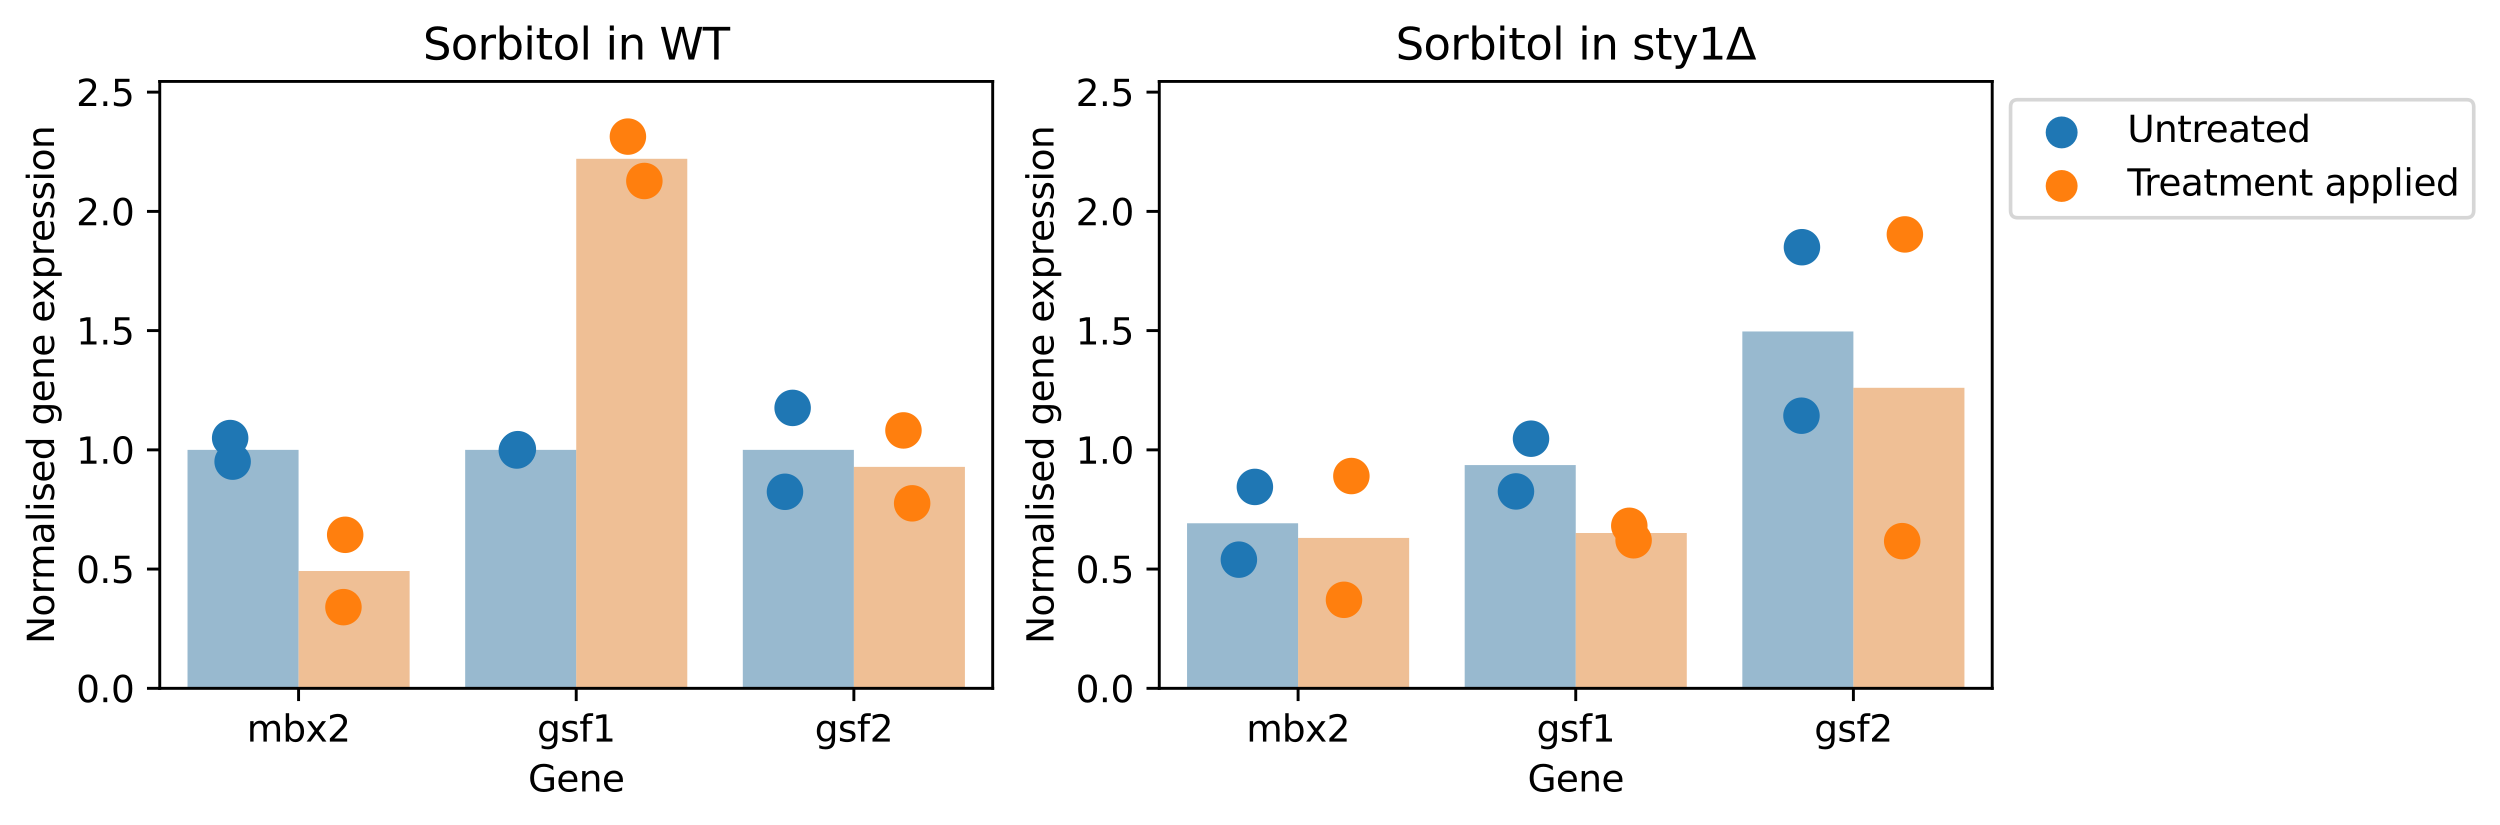<?xml version="1.0" encoding="utf-8" standalone="no"?>
<!DOCTYPE svg PUBLIC "-//W3C//DTD SVG 1.1//EN"
  "http://www.w3.org/Graphics/SVG/1.1/DTD/svg11.dtd">
<svg height="226.194pt" version="1.1" viewBox="0 0 685.145 226.194" width="685.145pt" xmlns="http://www.w3.org/2000/svg" xmlns:xlink="http://www.w3.org/1999/xlink">
 <defs>
  <style type="text/css">*{stroke-linecap:butt;stroke-linejoin:round;}</style>
 </defs>
 <g id="figure_1">
  <g id="patch_1">
   <path d="M 0 226.194 
L 685.145 226.194 
L 685.145 0 
L 0 0 
z
" style="fill:#ffffff;"/>
  </g>
  <g id="axes_1">
   <g id="patch_2">
    <path d="M 43.781 188.638 
L 272.054 188.638 
L 272.054 22.318 
L 43.781 22.318 
z
" style="fill:#ffffff;"/>
   </g>
   <g id="PathCollection_1"/>
   <g id="PathCollection_2"/>
   <g id="patch_3">
    <path clip-path="url(#pdb9063cbc8)" d="M 51.39 188.638 
L 81.827 188.638 
L 81.827 123.284 
L 51.39 123.284 
z
" style="fill:#3274a1;opacity:0.5;"/>
   </g>
   <g id="patch_4">
    <path clip-path="url(#pdb9063cbc8)" d="M 127.481 188.638 
L 157.918 188.638 
L 157.918 123.284 
L 127.481 123.284 
z
" style="fill:#3274a1;opacity:0.5;"/>
   </g>
   <g id="patch_5">
    <path clip-path="url(#pdb9063cbc8)" d="M 203.572 188.638 
L 234.009 188.638 
L 234.009 123.284 
L 203.572 123.284 
z
" style="fill:#3274a1;opacity:0.5;"/>
   </g>
   <g id="patch_6">
    <path clip-path="url(#pdb9063cbc8)" d="M 81.827 188.638 
L 112.263 188.638 
L 112.263 156.48 
L 81.827 156.48 
z
" style="fill:#e1812c;opacity:0.5;"/>
   </g>
   <g id="patch_7">
    <path clip-path="url(#pdb9063cbc8)" d="M 157.918 188.638 
L 188.354 188.638 
L 188.354 43.52 
L 157.918 43.52 
z
" style="fill:#e1812c;opacity:0.5;"/>
   </g>
   <g id="patch_8">
    <path clip-path="url(#pdb9063cbc8)" d="M 234.009 188.638 
L 264.445 188.638 
L 264.445 127.951 
L 234.009 127.951 
z
" style="fill:#e1812c;opacity:0.5;"/>
   </g>
   <g id="matplotlib.axis_1">
    <g id="xtick_1">
     <g id="line2d_1">
      <defs>
       <path d="M 0 0 
L 0 3.5 
" id="m25a1d674f3" style="stroke:#000000;stroke-width:0.8;"/>
      </defs>
      <g>
       <use style="stroke:#000000;stroke-width:0.8;" x="81.827" xlink:href="#m25a1d674f3" y="188.638"/>
      </g>
     </g>
     <g id="text_1">
      <!-- mbx2 -->
      <g transform="translate(67.642 203.237)scale(0.1 -0.1)">
       <defs>
        <path d="M 3328 2828 
Q 3544 3216 3844 3400 
Q 4144 3584 4550 3584 
Q 5097 3584 5394 3201 
Q 5691 2819 5691 2113 
L 5691 0 
L 5113 0 
L 5113 2094 
Q 5113 2597 4934 2840 
Q 4756 3084 4391 3084 
Q 3944 3084 3684 2787 
Q 3425 2491 3425 1978 
L 3425 0 
L 2847 0 
L 2847 2094 
Q 2847 2600 2669 2842 
Q 2491 3084 2119 3084 
Q 1678 3084 1418 2786 
Q 1159 2488 1159 1978 
L 1159 0 
L 581 0 
L 581 3500 
L 1159 3500 
L 1159 2956 
Q 1356 3278 1631 3431 
Q 1906 3584 2284 3584 
Q 2666 3584 2933 3390 
Q 3200 3197 3328 2828 
z
" id="DejaVuSans-6d" transform="scale(0.016)"/>
        <path d="M 3116 1747 
Q 3116 2381 2855 2742 
Q 2594 3103 2138 3103 
Q 1681 3103 1420 2742 
Q 1159 2381 1159 1747 
Q 1159 1113 1420 752 
Q 1681 391 2138 391 
Q 2594 391 2855 752 
Q 3116 1113 3116 1747 
z
M 1159 2969 
Q 1341 3281 1617 3432 
Q 1894 3584 2278 3584 
Q 2916 3584 3314 3078 
Q 3713 2572 3713 1747 
Q 3713 922 3314 415 
Q 2916 -91 2278 -91 
Q 1894 -91 1617 61 
Q 1341 213 1159 525 
L 1159 0 
L 581 0 
L 581 4863 
L 1159 4863 
L 1159 2969 
z
" id="DejaVuSans-62" transform="scale(0.016)"/>
        <path d="M 3513 3500 
L 2247 1797 
L 3578 0 
L 2900 0 
L 1881 1375 
L 863 0 
L 184 0 
L 1544 1831 
L 300 3500 
L 978 3500 
L 1906 2253 
L 2834 3500 
L 3513 3500 
z
" id="DejaVuSans-78" transform="scale(0.016)"/>
        <path d="M 1228 531 
L 3431 531 
L 3431 0 
L 469 0 
L 469 531 
Q 828 903 1448 1529 
Q 2069 2156 2228 2338 
Q 2531 2678 2651 2914 
Q 2772 3150 2772 3378 
Q 2772 3750 2511 3984 
Q 2250 4219 1831 4219 
Q 1534 4219 1204 4116 
Q 875 4013 500 3803 
L 500 4441 
Q 881 4594 1212 4672 
Q 1544 4750 1819 4750 
Q 2544 4750 2975 4387 
Q 3406 4025 3406 3419 
Q 3406 3131 3298 2873 
Q 3191 2616 2906 2266 
Q 2828 2175 2409 1742 
Q 1991 1309 1228 531 
z
" id="DejaVuSans-32" transform="scale(0.016)"/>
       </defs>
       <use xlink:href="#DejaVuSans-6d"/>
       <use x="97.412" xlink:href="#DejaVuSans-62"/>
       <use x="160.889" xlink:href="#DejaVuSans-78"/>
       <use x="220.068" xlink:href="#DejaVuSans-32"/>
      </g>
     </g>
    </g>
    <g id="xtick_2">
     <g id="line2d_2">
      <g>
       <use style="stroke:#000000;stroke-width:0.8;" x="157.918" xlink:href="#m25a1d674f3" y="188.638"/>
      </g>
     </g>
     <g id="text_2">
      <!-- gsf1 -->
      <g transform="translate(147.197 203.237)scale(0.1 -0.1)">
       <defs>
        <path d="M 2906 1791 
Q 2906 2416 2648 2759 
Q 2391 3103 1925 3103 
Q 1463 3103 1205 2759 
Q 947 2416 947 1791 
Q 947 1169 1205 825 
Q 1463 481 1925 481 
Q 2391 481 2648 825 
Q 2906 1169 2906 1791 
z
M 3481 434 
Q 3481 -459 3084 -895 
Q 2688 -1331 1869 -1331 
Q 1566 -1331 1297 -1286 
Q 1028 -1241 775 -1147 
L 775 -588 
Q 1028 -725 1275 -790 
Q 1522 -856 1778 -856 
Q 2344 -856 2625 -561 
Q 2906 -266 2906 331 
L 2906 616 
Q 2728 306 2450 153 
Q 2172 0 1784 0 
Q 1141 0 747 490 
Q 353 981 353 1791 
Q 353 2603 747 3093 
Q 1141 3584 1784 3584 
Q 2172 3584 2450 3431 
Q 2728 3278 2906 2969 
L 2906 3500 
L 3481 3500 
L 3481 434 
z
" id="DejaVuSans-67" transform="scale(0.016)"/>
        <path d="M 2834 3397 
L 2834 2853 
Q 2591 2978 2328 3040 
Q 2066 3103 1784 3103 
Q 1356 3103 1142 2972 
Q 928 2841 928 2578 
Q 928 2378 1081 2264 
Q 1234 2150 1697 2047 
L 1894 2003 
Q 2506 1872 2764 1633 
Q 3022 1394 3022 966 
Q 3022 478 2636 193 
Q 2250 -91 1575 -91 
Q 1294 -91 989 -36 
Q 684 19 347 128 
L 347 722 
Q 666 556 975 473 
Q 1284 391 1588 391 
Q 1994 391 2212 530 
Q 2431 669 2431 922 
Q 2431 1156 2273 1281 
Q 2116 1406 1581 1522 
L 1381 1569 
Q 847 1681 609 1914 
Q 372 2147 372 2553 
Q 372 3047 722 3315 
Q 1072 3584 1716 3584 
Q 2034 3584 2315 3537 
Q 2597 3491 2834 3397 
z
" id="DejaVuSans-73" transform="scale(0.016)"/>
        <path d="M 2375 4863 
L 2375 4384 
L 1825 4384 
Q 1516 4384 1395 4259 
Q 1275 4134 1275 3809 
L 1275 3500 
L 2222 3500 
L 2222 3053 
L 1275 3053 
L 1275 0 
L 697 0 
L 697 3053 
L 147 3053 
L 147 3500 
L 697 3500 
L 697 3744 
Q 697 4328 969 4595 
Q 1241 4863 1831 4863 
L 2375 4863 
z
" id="DejaVuSans-66" transform="scale(0.016)"/>
        <path d="M 794 531 
L 1825 531 
L 1825 4091 
L 703 3866 
L 703 4441 
L 1819 4666 
L 2450 4666 
L 2450 531 
L 3481 531 
L 3481 0 
L 794 0 
L 794 531 
z
" id="DejaVuSans-31" transform="scale(0.016)"/>
       </defs>
       <use xlink:href="#DejaVuSans-67"/>
       <use x="63.477" xlink:href="#DejaVuSans-73"/>
       <use x="115.576" xlink:href="#DejaVuSans-66"/>
       <use x="150.781" xlink:href="#DejaVuSans-31"/>
      </g>
     </g>
    </g>
    <g id="xtick_3">
     <g id="line2d_3">
      <g>
       <use style="stroke:#000000;stroke-width:0.8;" x="234.009" xlink:href="#m25a1d674f3" y="188.638"/>
      </g>
     </g>
     <g id="text_3">
      <!-- gsf2 -->
      <g transform="translate(223.288 203.237)scale(0.1 -0.1)">
       <use xlink:href="#DejaVuSans-67"/>
       <use x="63.477" xlink:href="#DejaVuSans-73"/>
       <use x="115.576" xlink:href="#DejaVuSans-66"/>
       <use x="150.781" xlink:href="#DejaVuSans-32"/>
      </g>
     </g>
    </g>
    <g id="text_4">
     <!-- Gene -->
     <g transform="translate(144.722 216.915)scale(0.1 -0.1)">
      <defs>
       <path d="M 3809 666 
L 3809 1919 
L 2778 1919 
L 2778 2438 
L 4434 2438 
L 4434 434 
Q 4069 175 3628 42 
Q 3188 -91 2688 -91 
Q 1594 -91 976 548 
Q 359 1188 359 2328 
Q 359 3472 976 4111 
Q 1594 4750 2688 4750 
Q 3144 4750 3555 4637 
Q 3966 4525 4313 4306 
L 4313 3634 
Q 3963 3931 3569 4081 
Q 3175 4231 2741 4231 
Q 1884 4231 1454 3753 
Q 1025 3275 1025 2328 
Q 1025 1384 1454 906 
Q 1884 428 2741 428 
Q 3075 428 3337 486 
Q 3600 544 3809 666 
z
" id="DejaVuSans-47" transform="scale(0.016)"/>
       <path d="M 3597 1894 
L 3597 1613 
L 953 1613 
Q 991 1019 1311 708 
Q 1631 397 2203 397 
Q 2534 397 2845 478 
Q 3156 559 3463 722 
L 3463 178 
Q 3153 47 2828 -22 
Q 2503 -91 2169 -91 
Q 1331 -91 842 396 
Q 353 884 353 1716 
Q 353 2575 817 3079 
Q 1281 3584 2069 3584 
Q 2775 3584 3186 3129 
Q 3597 2675 3597 1894 
z
M 3022 2063 
Q 3016 2534 2758 2815 
Q 2500 3097 2075 3097 
Q 1594 3097 1305 2825 
Q 1016 2553 972 2059 
L 3022 2063 
z
" id="DejaVuSans-65" transform="scale(0.016)"/>
       <path d="M 3513 2113 
L 3513 0 
L 2938 0 
L 2938 2094 
Q 2938 2591 2744 2837 
Q 2550 3084 2163 3084 
Q 1697 3084 1428 2787 
Q 1159 2491 1159 1978 
L 1159 0 
L 581 0 
L 581 3500 
L 1159 3500 
L 1159 2956 
Q 1366 3272 1645 3428 
Q 1925 3584 2291 3584 
Q 2894 3584 3203 3211 
Q 3513 2838 3513 2113 
z
" id="DejaVuSans-6e" transform="scale(0.016)"/>
      </defs>
      <use xlink:href="#DejaVuSans-47"/>
      <use x="77.49" xlink:href="#DejaVuSans-65"/>
      <use x="139.014" xlink:href="#DejaVuSans-6e"/>
      <use x="202.393" xlink:href="#DejaVuSans-65"/>
     </g>
    </g>
   </g>
   <g id="matplotlib.axis_2">
    <g id="ytick_1">
     <g id="line2d_4">
      <defs>
       <path d="M 0 0 
L -3.5 0 
" id="m8a04fd7896" style="stroke:#000000;stroke-width:0.8;"/>
      </defs>
      <g>
       <use style="stroke:#000000;stroke-width:0.8;" x="43.781" xlink:href="#m8a04fd7896" y="188.638"/>
      </g>
     </g>
     <g id="text_5">
      <!-- 0.0 -->
      <g transform="translate(20.878 192.437)scale(0.1 -0.1)">
       <defs>
        <path d="M 2034 4250 
Q 1547 4250 1301 3770 
Q 1056 3291 1056 2328 
Q 1056 1369 1301 889 
Q 1547 409 2034 409 
Q 2525 409 2770 889 
Q 3016 1369 3016 2328 
Q 3016 3291 2770 3770 
Q 2525 4250 2034 4250 
z
M 2034 4750 
Q 2819 4750 3233 4129 
Q 3647 3509 3647 2328 
Q 3647 1150 3233 529 
Q 2819 -91 2034 -91 
Q 1250 -91 836 529 
Q 422 1150 422 2328 
Q 422 3509 836 4129 
Q 1250 4750 2034 4750 
z
" id="DejaVuSans-30" transform="scale(0.016)"/>
        <path d="M 684 794 
L 1344 794 
L 1344 0 
L 684 0 
L 684 794 
z
" id="DejaVuSans-2e" transform="scale(0.016)"/>
       </defs>
       <use xlink:href="#DejaVuSans-30"/>
       <use x="63.623" xlink:href="#DejaVuSans-2e"/>
       <use x="95.41" xlink:href="#DejaVuSans-30"/>
      </g>
     </g>
    </g>
    <g id="ytick_2">
     <g id="line2d_5">
      <g>
       <use style="stroke:#000000;stroke-width:0.8;" x="43.781" xlink:href="#m8a04fd7896" y="155.961"/>
      </g>
     </g>
     <g id="text_6">
      <!-- 0.5 -->
      <g transform="translate(20.878 159.76)scale(0.1 -0.1)">
       <defs>
        <path d="M 691 4666 
L 3169 4666 
L 3169 4134 
L 1269 4134 
L 1269 2991 
Q 1406 3038 1543 3061 
Q 1681 3084 1819 3084 
Q 2600 3084 3056 2656 
Q 3513 2228 3513 1497 
Q 3513 744 3044 326 
Q 2575 -91 1722 -91 
Q 1428 -91 1123 -41 
Q 819 9 494 109 
L 494 744 
Q 775 591 1075 516 
Q 1375 441 1709 441 
Q 2250 441 2565 725 
Q 2881 1009 2881 1497 
Q 2881 1984 2565 2268 
Q 2250 2553 1709 2553 
Q 1456 2553 1204 2497 
Q 953 2441 691 2322 
L 691 4666 
z
" id="DejaVuSans-35" transform="scale(0.016)"/>
       </defs>
       <use xlink:href="#DejaVuSans-30"/>
       <use x="63.623" xlink:href="#DejaVuSans-2e"/>
       <use x="95.41" xlink:href="#DejaVuSans-35"/>
      </g>
     </g>
    </g>
    <g id="ytick_3">
     <g id="line2d_6">
      <g>
       <use style="stroke:#000000;stroke-width:0.8;" x="43.781" xlink:href="#m8a04fd7896" y="123.284"/>
      </g>
     </g>
     <g id="text_7">
      <!-- 1.0 -->
      <g transform="translate(20.878 127.083)scale(0.1 -0.1)">
       <use xlink:href="#DejaVuSans-31"/>
       <use x="63.623" xlink:href="#DejaVuSans-2e"/>
       <use x="95.41" xlink:href="#DejaVuSans-30"/>
      </g>
     </g>
    </g>
    <g id="ytick_4">
     <g id="line2d_7">
      <g>
       <use style="stroke:#000000;stroke-width:0.8;" x="43.781" xlink:href="#m8a04fd7896" y="90.607"/>
      </g>
     </g>
     <g id="text_8">
      <!-- 1.5 -->
      <g transform="translate(20.878 94.407)scale(0.1 -0.1)">
       <use xlink:href="#DejaVuSans-31"/>
       <use x="63.623" xlink:href="#DejaVuSans-2e"/>
       <use x="95.41" xlink:href="#DejaVuSans-35"/>
      </g>
     </g>
    </g>
    <g id="ytick_5">
     <g id="line2d_8">
      <g>
       <use style="stroke:#000000;stroke-width:0.8;" x="43.781" xlink:href="#m8a04fd7896" y="57.93"/>
      </g>
     </g>
     <g id="text_9">
      <!-- 2.0 -->
      <g transform="translate(20.878 61.73)scale(0.1 -0.1)">
       <use xlink:href="#DejaVuSans-32"/>
       <use x="63.623" xlink:href="#DejaVuSans-2e"/>
       <use x="95.41" xlink:href="#DejaVuSans-30"/>
      </g>
     </g>
    </g>
    <g id="ytick_6">
     <g id="line2d_9">
      <g>
       <use style="stroke:#000000;stroke-width:0.8;" x="43.781" xlink:href="#m8a04fd7896" y="25.253"/>
      </g>
     </g>
     <g id="text_10">
      <!-- 2.5 -->
      <g transform="translate(20.878 29.053)scale(0.1 -0.1)">
       <use xlink:href="#DejaVuSans-32"/>
       <use x="63.623" xlink:href="#DejaVuSans-2e"/>
       <use x="95.41" xlink:href="#DejaVuSans-35"/>
      </g>
     </g>
    </g>
    <g id="text_11">
     <!-- Normalised gene expression -->
     <g transform="translate(14.798 176.457)rotate(-90)scale(0.1 -0.1)">
      <defs>
       <path d="M 628 4666 
L 1478 4666 
L 3547 763 
L 3547 4666 
L 4159 4666 
L 4159 0 
L 3309 0 
L 1241 3903 
L 1241 0 
L 628 0 
L 628 4666 
z
" id="DejaVuSans-4e" transform="scale(0.016)"/>
       <path d="M 1959 3097 
Q 1497 3097 1228 2736 
Q 959 2375 959 1747 
Q 959 1119 1226 758 
Q 1494 397 1959 397 
Q 2419 397 2687 759 
Q 2956 1122 2956 1747 
Q 2956 2369 2687 2733 
Q 2419 3097 1959 3097 
z
M 1959 3584 
Q 2709 3584 3137 3096 
Q 3566 2609 3566 1747 
Q 3566 888 3137 398 
Q 2709 -91 1959 -91 
Q 1206 -91 779 398 
Q 353 888 353 1747 
Q 353 2609 779 3096 
Q 1206 3584 1959 3584 
z
" id="DejaVuSans-6f" transform="scale(0.016)"/>
       <path d="M 2631 2963 
Q 2534 3019 2420 3045 
Q 2306 3072 2169 3072 
Q 1681 3072 1420 2755 
Q 1159 2438 1159 1844 
L 1159 0 
L 581 0 
L 581 3500 
L 1159 3500 
L 1159 2956 
Q 1341 3275 1631 3429 
Q 1922 3584 2338 3584 
Q 2397 3584 2469 3576 
Q 2541 3569 2628 3553 
L 2631 2963 
z
" id="DejaVuSans-72" transform="scale(0.016)"/>
       <path d="M 2194 1759 
Q 1497 1759 1228 1600 
Q 959 1441 959 1056 
Q 959 750 1161 570 
Q 1363 391 1709 391 
Q 2188 391 2477 730 
Q 2766 1069 2766 1631 
L 2766 1759 
L 2194 1759 
z
M 3341 1997 
L 3341 0 
L 2766 0 
L 2766 531 
Q 2569 213 2275 61 
Q 1981 -91 1556 -91 
Q 1019 -91 701 211 
Q 384 513 384 1019 
Q 384 1609 779 1909 
Q 1175 2209 1959 2209 
L 2766 2209 
L 2766 2266 
Q 2766 2663 2505 2880 
Q 2244 3097 1772 3097 
Q 1472 3097 1187 3025 
Q 903 2953 641 2809 
L 641 3341 
Q 956 3463 1253 3523 
Q 1550 3584 1831 3584 
Q 2591 3584 2966 3190 
Q 3341 2797 3341 1997 
z
" id="DejaVuSans-61" transform="scale(0.016)"/>
       <path d="M 603 4863 
L 1178 4863 
L 1178 0 
L 603 0 
L 603 4863 
z
" id="DejaVuSans-6c" transform="scale(0.016)"/>
       <path d="M 603 3500 
L 1178 3500 
L 1178 0 
L 603 0 
L 603 3500 
z
M 603 4863 
L 1178 4863 
L 1178 4134 
L 603 4134 
L 603 4863 
z
" id="DejaVuSans-69" transform="scale(0.016)"/>
       <path d="M 2906 2969 
L 2906 4863 
L 3481 4863 
L 3481 0 
L 2906 0 
L 2906 525 
Q 2725 213 2448 61 
Q 2172 -91 1784 -91 
Q 1150 -91 751 415 
Q 353 922 353 1747 
Q 353 2572 751 3078 
Q 1150 3584 1784 3584 
Q 2172 3584 2448 3432 
Q 2725 3281 2906 2969 
z
M 947 1747 
Q 947 1113 1208 752 
Q 1469 391 1925 391 
Q 2381 391 2643 752 
Q 2906 1113 2906 1747 
Q 2906 2381 2643 2742 
Q 2381 3103 1925 3103 
Q 1469 3103 1208 2742 
Q 947 2381 947 1747 
z
" id="DejaVuSans-64" transform="scale(0.016)"/>
       <path id="DejaVuSans-20" transform="scale(0.016)"/>
       <path d="M 1159 525 
L 1159 -1331 
L 581 -1331 
L 581 3500 
L 1159 3500 
L 1159 2969 
Q 1341 3281 1617 3432 
Q 1894 3584 2278 3584 
Q 2916 3584 3314 3078 
Q 3713 2572 3713 1747 
Q 3713 922 3314 415 
Q 2916 -91 2278 -91 
Q 1894 -91 1617 61 
Q 1341 213 1159 525 
z
M 3116 1747 
Q 3116 2381 2855 2742 
Q 2594 3103 2138 3103 
Q 1681 3103 1420 2742 
Q 1159 2381 1159 1747 
Q 1159 1113 1420 752 
Q 1681 391 2138 391 
Q 2594 391 2855 752 
Q 3116 1113 3116 1747 
z
" id="DejaVuSans-70" transform="scale(0.016)"/>
      </defs>
      <use xlink:href="#DejaVuSans-4e"/>
      <use x="74.805" xlink:href="#DejaVuSans-6f"/>
      <use x="135.986" xlink:href="#DejaVuSans-72"/>
      <use x="175.35" xlink:href="#DejaVuSans-6d"/>
      <use x="272.762" xlink:href="#DejaVuSans-61"/>
      <use x="334.041" xlink:href="#DejaVuSans-6c"/>
      <use x="361.824" xlink:href="#DejaVuSans-69"/>
      <use x="389.607" xlink:href="#DejaVuSans-73"/>
      <use x="441.707" xlink:href="#DejaVuSans-65"/>
      <use x="503.23" xlink:href="#DejaVuSans-64"/>
      <use x="566.707" xlink:href="#DejaVuSans-20"/>
      <use x="598.494" xlink:href="#DejaVuSans-67"/>
      <use x="661.971" xlink:href="#DejaVuSans-65"/>
      <use x="723.494" xlink:href="#DejaVuSans-6e"/>
      <use x="786.873" xlink:href="#DejaVuSans-65"/>
      <use x="848.396" xlink:href="#DejaVuSans-20"/>
      <use x="880.184" xlink:href="#DejaVuSans-65"/>
      <use x="939.957" xlink:href="#DejaVuSans-78"/>
      <use x="999.137" xlink:href="#DejaVuSans-70"/>
      <use x="1062.613" xlink:href="#DejaVuSans-72"/>
      <use x="1101.477" xlink:href="#DejaVuSans-65"/>
      <use x="1163" xlink:href="#DejaVuSans-73"/>
      <use x="1215.1" xlink:href="#DejaVuSans-73"/>
      <use x="1267.199" xlink:href="#DejaVuSans-69"/>
      <use x="1294.982" xlink:href="#DejaVuSans-6f"/>
      <use x="1356.164" xlink:href="#DejaVuSans-6e"/>
     </g>
    </g>
   </g>
   <g id="patch_9">
    <path d="M 43.781 188.638 
L 43.781 22.318 
" style="fill:none;stroke:#000000;stroke-linecap:square;stroke-linejoin:miter;stroke-width:0.8;"/>
   </g>
   <g id="patch_10">
    <path d="M 272.054 188.638 
L 272.054 22.318 
" style="fill:none;stroke:#000000;stroke-linecap:square;stroke-linejoin:miter;stroke-width:0.8;"/>
   </g>
   <g id="patch_11">
    <path d="M 43.781 188.638 
L 272.054 188.638 
" style="fill:none;stroke:#000000;stroke-linecap:square;stroke-linejoin:miter;stroke-width:0.8;"/>
   </g>
   <g id="patch_12">
    <path d="M 43.781 22.318 
L 272.054 22.318 
" style="fill:none;stroke:#000000;stroke-linecap:square;stroke-linejoin:miter;stroke-width:0.8;"/>
   </g>
   <g id="PathCollection_3">
    <defs>
     <path d="M 0 5 
C 1.326 5 2.598 4.473 3.536 3.536 
C 4.473 2.598 5 1.326 5 -0 
C 5 -1.326 4.473 -2.598 3.536 -3.536 
C 2.598 -4.473 1.326 -5 0 -5 
C -1.326 -5 -2.598 -4.473 -3.536 -3.536 
C -4.473 -2.598 -5 -1.326 -5 0 
C -5 1.326 -4.473 2.598 -3.536 3.536 
C -2.598 4.473 -1.326 5 0 5 
z
" id="C0_0_d77deaa3be"/>
    </defs>
    <g clip-path="url(#pdb9063cbc8)">
     <use style="fill:#1f77b4;" x="63.077" xlink:href="#C0_0_d77deaa3be" y="120.051"/>
    </g>
    <g clip-path="url(#pdb9063cbc8)">
     <use style="fill:#1f77b4;" x="63.752" xlink:href="#C0_0_d77deaa3be" y="126.518"/>
    </g>
   </g>
   <g id="PathCollection_4">
    <defs>
     <path d="M 0 5 
C 1.326 5 2.598 4.473 3.536 3.536 
C 4.473 2.598 5 1.326 5 -0 
C 5 -1.326 4.473 -2.598 3.536 -3.536 
C 2.598 -4.473 1.326 -5 0 -5 
C -1.326 -5 -2.598 -4.473 -3.536 -3.536 
C -4.473 -2.598 -5 -1.326 -5 0 
C -5 1.326 -4.473 2.598 -3.536 3.536 
C -2.598 4.473 -1.326 5 0 5 
z
" id="C1_0_fcd039b4a1"/>
    </defs>
    <g clip-path="url(#pdb9063cbc8)">
     <use style="fill:#ff7f0e;" x="94.602" xlink:href="#C1_0_fcd039b4a1" y="146.567"/>
    </g>
    <g clip-path="url(#pdb9063cbc8)">
     <use style="fill:#ff7f0e;" x="94.124" xlink:href="#C1_0_fcd039b4a1" y="166.393"/>
    </g>
   </g>
   <g id="PathCollection_5">
    <defs>
     <path d="M 0 5 
C 1.326 5 2.598 4.473 3.536 3.536 
C 4.473 2.598 5 1.326 5 -0 
C 5 -1.326 4.473 -2.598 3.536 -3.536 
C 2.598 -4.473 1.326 -5 0 -5 
C -1.326 -5 -2.598 -4.473 -3.536 -3.536 
C -4.473 -2.598 -5 -1.326 -5 0 
C -5 1.326 -4.473 2.598 -3.536 3.536 
C -2.598 4.473 -1.326 5 0 5 
z
" id="C2_0_3856057a26"/>
    </defs>
    <g clip-path="url(#pdb9063cbc8)">
     <use style="fill:#1f77b4;" x="141.922" xlink:href="#C2_0_3856057a26" y="123.102"/>
    </g>
    <g clip-path="url(#pdb9063cbc8)">
     <use style="fill:#1f77b4;" x="141.638" xlink:href="#C2_0_3856057a26" y="123.466"/>
    </g>
   </g>
   <g id="PathCollection_6">
    <defs>
     <path d="M 0 5 
C 1.326 5 2.598 4.473 3.536 3.536 
C 4.473 2.598 5 1.326 5 -0 
C 5 -1.326 4.473 -2.598 3.536 -3.536 
C 2.598 -4.473 1.326 -5 0 -5 
C -1.326 -5 -2.598 -4.473 -3.536 -3.536 
C -4.473 -2.598 -5 -1.326 -5 0 
C -5 1.326 -4.473 2.598 -3.536 3.536 
C -2.598 4.473 -1.326 5 0 5 
z
" id="C3_0_186a5b4781"/>
    </defs>
    <g clip-path="url(#pdb9063cbc8)">
     <use style="fill:#ff7f0e;" x="172.084" xlink:href="#C3_0_186a5b4781" y="37.438"/>
    </g>
    <g clip-path="url(#pdb9063cbc8)">
     <use style="fill:#ff7f0e;" x="176.592" xlink:href="#C3_0_186a5b4781" y="49.602"/>
    </g>
   </g>
   <g id="PathCollection_7">
    <defs>
     <path d="M 0 5 
C 1.326 5 2.598 4.473 3.536 3.536 
C 4.473 2.598 5 1.326 5 -0 
C 5 -1.326 4.473 -2.598 3.536 -3.536 
C 2.598 -4.473 1.326 -5 0 -5 
C -1.326 -5 -2.598 -4.473 -3.536 -3.536 
C -4.473 -2.598 -5 -1.326 -5 0 
C -5 1.326 -4.473 2.598 -3.536 3.536 
C -2.598 4.473 -1.326 5 0 5 
z
" id="C4_0_deee1c44a1"/>
    </defs>
    <g clip-path="url(#pdb9063cbc8)">
     <use style="fill:#1f77b4;" x="217.226" xlink:href="#C4_0_deee1c44a1" y="111.789"/>
    </g>
    <g clip-path="url(#pdb9063cbc8)">
     <use style="fill:#1f77b4;" x="215.128" xlink:href="#C4_0_deee1c44a1" y="134.78"/>
    </g>
   </g>
   <g id="PathCollection_8">
    <defs>
     <path d="M 0 5 
C 1.326 5 2.598 4.473 3.536 3.536 
C 4.473 2.598 5 1.326 5 -0 
C 5 -1.326 4.473 -2.598 3.536 -3.536 
C 2.598 -4.473 1.326 -5 0 -5 
C -1.326 -5 -2.598 -4.473 -3.536 -3.536 
C -4.473 -2.598 -5 -1.326 -5 0 
C -5 1.326 -4.473 2.598 -3.536 3.536 
C -2.598 4.473 -1.326 5 0 5 
z
" id="C5_0_cee25f4ae8"/>
    </defs>
    <g clip-path="url(#pdb9063cbc8)">
     <use style="fill:#ff7f0e;" x="247.602" xlink:href="#C5_0_cee25f4ae8" y="117.959"/>
    </g>
    <g clip-path="url(#pdb9063cbc8)">
     <use style="fill:#ff7f0e;" x="249.983" xlink:href="#C5_0_cee25f4ae8" y="137.943"/>
    </g>
   </g>
   <g id="text_12">
    <!-- Sorbitol in WT -->
    <g transform="translate(115.924 16.318)scale(0.12 -0.12)">
     <defs>
      <path d="M 3425 4513 
L 3425 3897 
Q 3066 4069 2747 4153 
Q 2428 4238 2131 4238 
Q 1616 4238 1336 4038 
Q 1056 3838 1056 3469 
Q 1056 3159 1242 3001 
Q 1428 2844 1947 2747 
L 2328 2669 
Q 3034 2534 3370 2195 
Q 3706 1856 3706 1288 
Q 3706 609 3251 259 
Q 2797 -91 1919 -91 
Q 1588 -91 1214 -16 
Q 841 59 441 206 
L 441 856 
Q 825 641 1194 531 
Q 1563 422 1919 422 
Q 2459 422 2753 634 
Q 3047 847 3047 1241 
Q 3047 1584 2836 1778 
Q 2625 1972 2144 2069 
L 1759 2144 
Q 1053 2284 737 2584 
Q 422 2884 422 3419 
Q 422 4038 858 4394 
Q 1294 4750 2059 4750 
Q 2388 4750 2728 4690 
Q 3069 4631 3425 4513 
z
" id="DejaVuSans-53" transform="scale(0.016)"/>
      <path d="M 1172 4494 
L 1172 3500 
L 2356 3500 
L 2356 3053 
L 1172 3053 
L 1172 1153 
Q 1172 725 1289 603 
Q 1406 481 1766 481 
L 2356 481 
L 2356 0 
L 1766 0 
Q 1100 0 847 248 
Q 594 497 594 1153 
L 594 3053 
L 172 3053 
L 172 3500 
L 594 3500 
L 594 4494 
L 1172 4494 
z
" id="DejaVuSans-74" transform="scale(0.016)"/>
      <path d="M 213 4666 
L 850 4666 
L 1831 722 
L 2809 4666 
L 3519 4666 
L 4500 722 
L 5478 4666 
L 6119 4666 
L 4947 0 
L 4153 0 
L 3169 4050 
L 2175 0 
L 1381 0 
L 213 4666 
z
" id="DejaVuSans-57" transform="scale(0.016)"/>
      <path d="M -19 4666 
L 3928 4666 
L 3928 4134 
L 2272 4134 
L 2272 0 
L 1638 0 
L 1638 4134 
L -19 4134 
L -19 4666 
z
" id="DejaVuSans-54" transform="scale(0.016)"/>
     </defs>
     <use xlink:href="#DejaVuSans-53"/>
     <use x="63.477" xlink:href="#DejaVuSans-6f"/>
     <use x="124.658" xlink:href="#DejaVuSans-72"/>
     <use x="165.771" xlink:href="#DejaVuSans-62"/>
     <use x="229.248" xlink:href="#DejaVuSans-69"/>
     <use x="257.031" xlink:href="#DejaVuSans-74"/>
     <use x="296.24" xlink:href="#DejaVuSans-6f"/>
     <use x="357.422" xlink:href="#DejaVuSans-6c"/>
     <use x="385.205" xlink:href="#DejaVuSans-20"/>
     <use x="416.992" xlink:href="#DejaVuSans-69"/>
     <use x="444.775" xlink:href="#DejaVuSans-6e"/>
     <use x="508.154" xlink:href="#DejaVuSans-20"/>
     <use x="539.941" xlink:href="#DejaVuSans-57"/>
     <use x="638.818" xlink:href="#DejaVuSans-54"/>
    </g>
   </g>
  </g>
  <g id="axes_2">
   <g id="patch_13">
    <path d="M 317.709 188.638 
L 545.981 188.638 
L 545.981 22.318 
L 317.709 22.318 
z
" style="fill:#ffffff;"/>
   </g>
   <g id="PathCollection_9"/>
   <g id="PathCollection_10"/>
   <g id="patch_14">
    <path clip-path="url(#pabc83ac9e2)" d="M 325.318 188.638 
L 355.754 188.638 
L 355.754 143.412 
L 325.318 143.412 
z
" style="fill:#3274a1;opacity:0.5;"/>
   </g>
   <g id="patch_15">
    <path clip-path="url(#pabc83ac9e2)" d="M 401.409 188.638 
L 431.845 188.638 
L 431.845 127.455 
L 401.409 127.455 
z
" style="fill:#3274a1;opacity:0.5;"/>
   </g>
   <g id="patch_16">
    <path clip-path="url(#pabc83ac9e2)" d="M 477.499 188.638 
L 507.936 188.638 
L 507.936 90.839 
L 477.499 90.839 
z
" style="fill:#3274a1;opacity:0.5;"/>
   </g>
   <g id="patch_17">
    <path clip-path="url(#pabc83ac9e2)" d="M 355.754 188.638 
L 386.19 188.638 
L 386.19 147.423 
L 355.754 147.423 
z
" style="fill:#e1812c;opacity:0.5;"/>
   </g>
   <g id="patch_18">
    <path clip-path="url(#pabc83ac9e2)" d="M 431.845 188.638 
L 462.281 188.638 
L 462.281 146.082 
L 431.845 146.082 
z
" style="fill:#e1812c;opacity:0.5;"/>
   </g>
   <g id="patch_19">
    <path clip-path="url(#pabc83ac9e2)" d="M 507.936 188.638 
L 538.372 188.638 
L 538.372 106.276 
L 507.936 106.276 
z
" style="fill:#e1812c;opacity:0.5;"/>
   </g>
   <g id="matplotlib.axis_3">
    <g id="xtick_4">
     <g id="line2d_10">
      <g>
       <use style="stroke:#000000;stroke-width:0.8;" x="355.754" xlink:href="#m25a1d674f3" y="188.638"/>
      </g>
     </g>
     <g id="text_13">
      <!-- mbx2 -->
      <g transform="translate(341.569 203.237)scale(0.1 -0.1)">
       <use xlink:href="#DejaVuSans-6d"/>
       <use x="97.412" xlink:href="#DejaVuSans-62"/>
       <use x="160.889" xlink:href="#DejaVuSans-78"/>
       <use x="220.068" xlink:href="#DejaVuSans-32"/>
      </g>
     </g>
    </g>
    <g id="xtick_5">
     <g id="line2d_11">
      <g>
       <use style="stroke:#000000;stroke-width:0.8;" x="431.845" xlink:href="#m25a1d674f3" y="188.638"/>
      </g>
     </g>
     <g id="text_14">
      <!-- gsf1 -->
      <g transform="translate(421.125 203.237)scale(0.1 -0.1)">
       <use xlink:href="#DejaVuSans-67"/>
       <use x="63.477" xlink:href="#DejaVuSans-73"/>
       <use x="115.576" xlink:href="#DejaVuSans-66"/>
       <use x="150.781" xlink:href="#DejaVuSans-31"/>
      </g>
     </g>
    </g>
    <g id="xtick_6">
     <g id="line2d_12">
      <g>
       <use style="stroke:#000000;stroke-width:0.8;" x="507.936" xlink:href="#m25a1d674f3" y="188.638"/>
      </g>
     </g>
     <g id="text_15">
      <!-- gsf2 -->
      <g transform="translate(497.215 203.237)scale(0.1 -0.1)">
       <use xlink:href="#DejaVuSans-67"/>
       <use x="63.477" xlink:href="#DejaVuSans-73"/>
       <use x="115.576" xlink:href="#DejaVuSans-66"/>
       <use x="150.781" xlink:href="#DejaVuSans-32"/>
      </g>
     </g>
    </g>
    <g id="text_16">
     <!-- Gene -->
     <g transform="translate(418.649 216.915)scale(0.1 -0.1)">
      <use xlink:href="#DejaVuSans-47"/>
      <use x="77.49" xlink:href="#DejaVuSans-65"/>
      <use x="139.014" xlink:href="#DejaVuSans-6e"/>
      <use x="202.393" xlink:href="#DejaVuSans-65"/>
     </g>
    </g>
   </g>
   <g id="matplotlib.axis_4">
    <g id="ytick_7">
     <g id="line2d_13">
      <g>
       <use style="stroke:#000000;stroke-width:0.8;" x="317.709" xlink:href="#m8a04fd7896" y="188.638"/>
      </g>
     </g>
     <g id="text_17">
      <!-- 0.0 -->
      <g transform="translate(294.805 192.437)scale(0.1 -0.1)">
       <use xlink:href="#DejaVuSans-30"/>
       <use x="63.623" xlink:href="#DejaVuSans-2e"/>
       <use x="95.41" xlink:href="#DejaVuSans-30"/>
      </g>
     </g>
    </g>
    <g id="ytick_8">
     <g id="line2d_14">
      <g>
       <use style="stroke:#000000;stroke-width:0.8;" x="317.709" xlink:href="#m8a04fd7896" y="155.961"/>
      </g>
     </g>
     <g id="text_18">
      <!-- 0.5 -->
      <g transform="translate(294.805 159.76)scale(0.1 -0.1)">
       <use xlink:href="#DejaVuSans-30"/>
       <use x="63.623" xlink:href="#DejaVuSans-2e"/>
       <use x="95.41" xlink:href="#DejaVuSans-35"/>
      </g>
     </g>
    </g>
    <g id="ytick_9">
     <g id="line2d_15">
      <g>
       <use style="stroke:#000000;stroke-width:0.8;" x="317.709" xlink:href="#m8a04fd7896" y="123.284"/>
      </g>
     </g>
     <g id="text_19">
      <!-- 1.0 -->
      <g transform="translate(294.805 127.083)scale(0.1 -0.1)">
       <use xlink:href="#DejaVuSans-31"/>
       <use x="63.623" xlink:href="#DejaVuSans-2e"/>
       <use x="95.41" xlink:href="#DejaVuSans-30"/>
      </g>
     </g>
    </g>
    <g id="ytick_10">
     <g id="line2d_16">
      <g>
       <use style="stroke:#000000;stroke-width:0.8;" x="317.709" xlink:href="#m8a04fd7896" y="90.607"/>
      </g>
     </g>
     <g id="text_20">
      <!-- 1.5 -->
      <g transform="translate(294.805 94.407)scale(0.1 -0.1)">
       <use xlink:href="#DejaVuSans-31"/>
       <use x="63.623" xlink:href="#DejaVuSans-2e"/>
       <use x="95.41" xlink:href="#DejaVuSans-35"/>
      </g>
     </g>
    </g>
    <g id="ytick_11">
     <g id="line2d_17">
      <g>
       <use style="stroke:#000000;stroke-width:0.8;" x="317.709" xlink:href="#m8a04fd7896" y="57.93"/>
      </g>
     </g>
     <g id="text_21">
      <!-- 2.0 -->
      <g transform="translate(294.805 61.73)scale(0.1 -0.1)">
       <use xlink:href="#DejaVuSans-32"/>
       <use x="63.623" xlink:href="#DejaVuSans-2e"/>
       <use x="95.41" xlink:href="#DejaVuSans-30"/>
      </g>
     </g>
    </g>
    <g id="ytick_12">
     <g id="line2d_18">
      <g>
       <use style="stroke:#000000;stroke-width:0.8;" x="317.709" xlink:href="#m8a04fd7896" y="25.253"/>
      </g>
     </g>
     <g id="text_22">
      <!-- 2.5 -->
      <g transform="translate(294.805 29.053)scale(0.1 -0.1)">
       <use xlink:href="#DejaVuSans-32"/>
       <use x="63.623" xlink:href="#DejaVuSans-2e"/>
       <use x="95.41" xlink:href="#DejaVuSans-35"/>
      </g>
     </g>
    </g>
    <g id="text_23">
     <!-- Normalised gene expression -->
     <g transform="translate(288.726 176.457)rotate(-90)scale(0.1 -0.1)">
      <use xlink:href="#DejaVuSans-4e"/>
      <use x="74.805" xlink:href="#DejaVuSans-6f"/>
      <use x="135.986" xlink:href="#DejaVuSans-72"/>
      <use x="175.35" xlink:href="#DejaVuSans-6d"/>
      <use x="272.762" xlink:href="#DejaVuSans-61"/>
      <use x="334.041" xlink:href="#DejaVuSans-6c"/>
      <use x="361.824" xlink:href="#DejaVuSans-69"/>
      <use x="389.607" xlink:href="#DejaVuSans-73"/>
      <use x="441.707" xlink:href="#DejaVuSans-65"/>
      <use x="503.23" xlink:href="#DejaVuSans-64"/>
      <use x="566.707" xlink:href="#DejaVuSans-20"/>
      <use x="598.494" xlink:href="#DejaVuSans-67"/>
      <use x="661.971" xlink:href="#DejaVuSans-65"/>
      <use x="723.494" xlink:href="#DejaVuSans-6e"/>
      <use x="786.873" xlink:href="#DejaVuSans-65"/>
      <use x="848.396" xlink:href="#DejaVuSans-20"/>
      <use x="880.184" xlink:href="#DejaVuSans-65"/>
      <use x="939.957" xlink:href="#DejaVuSans-78"/>
      <use x="999.137" xlink:href="#DejaVuSans-70"/>
      <use x="1062.613" xlink:href="#DejaVuSans-72"/>
      <use x="1101.477" xlink:href="#DejaVuSans-65"/>
      <use x="1163" xlink:href="#DejaVuSans-73"/>
      <use x="1215.1" xlink:href="#DejaVuSans-73"/>
      <use x="1267.199" xlink:href="#DejaVuSans-69"/>
      <use x="1294.982" xlink:href="#DejaVuSans-6f"/>
      <use x="1356.164" xlink:href="#DejaVuSans-6e"/>
     </g>
    </g>
   </g>
   <g id="patch_20">
    <path d="M 317.709 188.638 
L 317.709 22.318 
" style="fill:none;stroke:#000000;stroke-linecap:square;stroke-linejoin:miter;stroke-width:0.8;"/>
   </g>
   <g id="patch_21">
    <path d="M 545.981 188.638 
L 545.981 22.318 
" style="fill:none;stroke:#000000;stroke-linecap:square;stroke-linejoin:miter;stroke-width:0.8;"/>
   </g>
   <g id="patch_22">
    <path d="M 317.709 188.638 
L 545.981 188.638 
" style="fill:none;stroke:#000000;stroke-linecap:square;stroke-linejoin:miter;stroke-width:0.8;"/>
   </g>
   <g id="patch_23">
    <path d="M 317.709 22.318 
L 545.981 22.318 
" style="fill:none;stroke:#000000;stroke-linecap:square;stroke-linejoin:miter;stroke-width:0.8;"/>
   </g>
   <g id="PathCollection_11">
    <defs>
     <path d="M 0 5 
C 1.326 5 2.598 4.473 3.536 3.536 
C 4.473 2.598 5 1.326 5 -0 
C 5 -1.326 4.473 -2.598 3.536 -3.536 
C 2.598 -4.473 1.326 -5 0 -5 
C -1.326 -5 -2.598 -4.473 -3.536 -3.536 
C -4.473 -2.598 -5 -1.326 -5 0 
C -5 1.326 -4.473 2.598 -3.536 3.536 
C -2.598 4.473 -1.326 5 0 5 
z
" id="C6_0_1c61673f2e"/>
    </defs>
    <g clip-path="url(#pabc83ac9e2)">
     <use style="fill:#1f77b4;" x="343.91" xlink:href="#C6_0_1c61673f2e" y="133.447"/>
    </g>
    <g clip-path="url(#pabc83ac9e2)">
     <use style="fill:#1f77b4;" x="339.526" xlink:href="#C6_0_1c61673f2e" y="153.377"/>
    </g>
   </g>
   <g id="PathCollection_12">
    <defs>
     <path d="M 0 5 
C 1.326 5 2.598 4.473 3.536 3.536 
C 4.473 2.598 5 1.326 5 -0 
C 5 -1.326 4.473 -2.598 3.536 -3.536 
C 2.598 -4.473 1.326 -5 0 -5 
C -1.326 -5 -2.598 -4.473 -3.536 -3.536 
C -4.473 -2.598 -5 -1.326 -5 0 
C -5 1.326 -4.473 2.598 -3.536 3.536 
C -2.598 4.473 -1.326 5 0 5 
z
" id="C7_0_7c405fc12f"/>
    </defs>
    <g clip-path="url(#pabc83ac9e2)">
     <use style="fill:#ff7f0e;" x="370.356" xlink:href="#C7_0_7c405fc12f" y="130.464"/>
    </g>
    <g clip-path="url(#pabc83ac9e2)">
     <use style="fill:#ff7f0e;" x="368.33" xlink:href="#C7_0_7c405fc12f" y="164.382"/>
    </g>
   </g>
   <g id="PathCollection_13">
    <defs>
     <path d="M 0 5 
C 1.326 5 2.598 4.473 3.536 3.536 
C 4.473 2.598 5 1.326 5 -0 
C 5 -1.326 4.473 -2.598 3.536 -3.536 
C 2.598 -4.473 1.326 -5 0 -5 
C -1.326 -5 -2.598 -4.473 -3.536 -3.536 
C -4.473 -2.598 -5 -1.326 -5 0 
C -5 1.326 -4.473 2.598 -3.536 3.536 
C -2.598 4.473 -1.326 5 0 5 
z
" id="C8_0_aae411f2cc"/>
    </defs>
    <g clip-path="url(#pabc83ac9e2)">
     <use style="fill:#1f77b4;" x="419.587" xlink:href="#C8_0_aae411f2cc" y="120.229"/>
    </g>
    <g clip-path="url(#pabc83ac9e2)">
     <use style="fill:#1f77b4;" x="415.463" xlink:href="#C8_0_aae411f2cc" y="134.681"/>
    </g>
   </g>
   <g id="PathCollection_14">
    <defs>
     <path d="M 0 5 
C 1.326 5 2.598 4.473 3.536 3.536 
C 4.473 2.598 5 1.326 5 -0 
C 5 -1.326 4.473 -2.598 3.536 -3.536 
C 2.598 -4.473 1.326 -5 0 -5 
C -1.326 -5 -2.598 -4.473 -3.536 -3.536 
C -4.473 -2.598 -5 -1.326 -5 0 
C -5 1.326 -4.473 2.598 -3.536 3.536 
C -2.598 4.473 -1.326 5 0 5 
z
" id="C9_0_35016930b9"/>
    </defs>
    <g clip-path="url(#pabc83ac9e2)">
     <use style="fill:#ff7f0e;" x="446.52" xlink:href="#C9_0_35016930b9" y="144.097"/>
    </g>
    <g clip-path="url(#pabc83ac9e2)">
     <use style="fill:#ff7f0e;" x="447.703" xlink:href="#C9_0_35016930b9" y="148.068"/>
    </g>
   </g>
   <g id="PathCollection_15">
    <defs>
     <path d="M 0 5 
C 1.326 5 2.598 4.473 3.536 3.536 
C 4.473 2.598 5 1.326 5 -0 
C 5 -1.326 4.473 -2.598 3.536 -3.536 
C 2.598 -4.473 1.326 -5 0 -5 
C -1.326 -5 -2.598 -4.473 -3.536 -3.536 
C -4.473 -2.598 -5 -1.326 -5 0 
C -5 1.326 -4.473 2.598 -3.536 3.536 
C -2.598 4.473 -1.326 5 0 5 
z
" id="Ca_0_8f3b2854c0"/>
    </defs>
    <g clip-path="url(#pabc83ac9e2)">
     <use style="fill:#1f77b4;" x="493.838" xlink:href="#Ca_0_8f3b2854c0" y="67.749"/>
    </g>
    <g clip-path="url(#pabc83ac9e2)">
     <use style="fill:#1f77b4;" x="493.708" xlink:href="#Ca_0_8f3b2854c0" y="113.929"/>
    </g>
   </g>
   <g id="PathCollection_16">
    <defs>
     <path d="M 0 5 
C 1.326 5 2.598 4.473 3.536 3.536 
C 4.473 2.598 5 1.326 5 -0 
C 5 -1.326 4.473 -2.598 3.536 -3.536 
C 2.598 -4.473 1.326 -5 0 -5 
C -1.326 -5 -2.598 -4.473 -3.536 -3.536 
C -4.473 -2.598 -5 -1.326 -5 0 
C -5 1.326 -4.473 2.598 -3.536 3.536 
C -2.598 4.473 -1.326 5 0 5 
z
" id="Cb_0_9ed680f059"/>
    </defs>
    <g clip-path="url(#pabc83ac9e2)">
     <use style="fill:#ff7f0e;" x="522.048" xlink:href="#Cb_0_9ed680f059" y="64.243"/>
    </g>
    <g clip-path="url(#pabc83ac9e2)">
     <use style="fill:#ff7f0e;" x="521.311" xlink:href="#Cb_0_9ed680f059" y="148.308"/>
    </g>
   </g>
   <g id="text_24">
    <!-- Sorbitol in sty1Δ -->
    <g transform="translate(382.498 16.318)scale(0.12 -0.12)">
     <defs>
      <path d="M 2059 -325 
Q 1816 -950 1584 -1140 
Q 1353 -1331 966 -1331 
L 506 -1331 
L 506 -850 
L 844 -850 
Q 1081 -850 1212 -737 
Q 1344 -625 1503 -206 
L 1606 56 
L 191 3500 
L 800 3500 
L 1894 763 
L 2988 3500 
L 3597 3500 
L 2059 -325 
z
" id="DejaVuSans-79" transform="scale(0.016)"/>
      <path d="M 2188 4044 
L 906 525 
L 3472 525 
L 2188 4044 
z
M 50 0 
L 1831 4666 
L 2547 4666 
L 4325 0 
L 50 0 
z
" id="DejaVuSans-394" transform="scale(0.016)"/>
     </defs>
     <use xlink:href="#DejaVuSans-53"/>
     <use x="63.477" xlink:href="#DejaVuSans-6f"/>
     <use x="124.658" xlink:href="#DejaVuSans-72"/>
     <use x="165.771" xlink:href="#DejaVuSans-62"/>
     <use x="229.248" xlink:href="#DejaVuSans-69"/>
     <use x="257.031" xlink:href="#DejaVuSans-74"/>
     <use x="296.24" xlink:href="#DejaVuSans-6f"/>
     <use x="357.422" xlink:href="#DejaVuSans-6c"/>
     <use x="385.205" xlink:href="#DejaVuSans-20"/>
     <use x="416.992" xlink:href="#DejaVuSans-69"/>
     <use x="444.775" xlink:href="#DejaVuSans-6e"/>
     <use x="508.154" xlink:href="#DejaVuSans-20"/>
     <use x="539.941" xlink:href="#DejaVuSans-73"/>
     <use x="592.041" xlink:href="#DejaVuSans-74"/>
     <use x="631.25" xlink:href="#DejaVuSans-79"/>
     <use x="690.43" xlink:href="#DejaVuSans-31"/>
     <use x="754.053" xlink:href="#DejaVuSans-394"/>
    </g>
   </g>
   <g id="legend_1">
    <g id="patch_24">
     <path d="M 553.012 59.674 
L 675.945 59.674 
Q 677.945 59.674 677.945 57.674 
L 677.945 29.318 
Q 677.945 27.318 675.945 27.318 
L 553.012 27.318 
Q 551.012 27.318 551.012 29.318 
L 551.012 57.674 
Q 551.012 59.674 553.012 59.674 
z
" style="fill:#ffffff;opacity:0.8;stroke:#cccccc;stroke-linejoin:miter;"/>
    </g>
    <g id="PathCollection_17">
     <defs>
      <path d="M 0 3.873 
C 1.027 3.873 2.012 3.465 2.739 2.739 
C 3.465 2.012 3.873 1.027 3.873 0 
C 3.873 -1.027 3.465 -2.012 2.739 -2.739 
C 2.012 -3.465 1.027 -3.873 0 -3.873 
C -1.027 -3.873 -2.012 -3.465 -2.739 -2.739 
C -3.465 -2.012 -3.873 -1.027 -3.873 0 
C -3.873 1.027 -3.465 2.012 -2.739 2.739 
C -2.012 3.465 -1.027 3.873 0 3.873 
z
" id="m57812d3fd5" style="stroke:#1f77b4;"/>
     </defs>
     <g>
      <use style="fill:#1f77b4;stroke:#1f77b4;" x="565.012" xlink:href="#m57812d3fd5" y="36.292"/>
     </g>
    </g>
    <g id="text_25">
     <!-- Untreated -->
     <g transform="translate(583.012 38.917)scale(0.1 -0.1)">
      <defs>
       <path d="M 556 4666 
L 1191 4666 
L 1191 1831 
Q 1191 1081 1462 751 
Q 1734 422 2344 422 
Q 2950 422 3222 751 
Q 3494 1081 3494 1831 
L 3494 4666 
L 4128 4666 
L 4128 1753 
Q 4128 841 3676 375 
Q 3225 -91 2344 -91 
Q 1459 -91 1007 375 
Q 556 841 556 1753 
L 556 4666 
z
" id="DejaVuSans-55" transform="scale(0.016)"/>
      </defs>
      <use xlink:href="#DejaVuSans-55"/>
      <use x="73.193" xlink:href="#DejaVuSans-6e"/>
      <use x="136.572" xlink:href="#DejaVuSans-74"/>
      <use x="175.781" xlink:href="#DejaVuSans-72"/>
      <use x="214.645" xlink:href="#DejaVuSans-65"/>
      <use x="276.168" xlink:href="#DejaVuSans-61"/>
      <use x="337.447" xlink:href="#DejaVuSans-74"/>
      <use x="376.656" xlink:href="#DejaVuSans-65"/>
      <use x="438.18" xlink:href="#DejaVuSans-64"/>
     </g>
    </g>
    <g id="PathCollection_18">
     <defs>
      <path d="M 0 3.873 
C 1.027 3.873 2.012 3.465 2.739 2.739 
C 3.465 2.012 3.873 1.027 3.873 0 
C 3.873 -1.027 3.465 -2.012 2.739 -2.739 
C 2.012 -3.465 1.027 -3.873 0 -3.873 
C -1.027 -3.873 -2.012 -3.465 -2.739 -2.739 
C -3.465 -2.012 -3.873 -1.027 -3.873 0 
C -3.873 1.027 -3.465 2.012 -2.739 2.739 
C -2.012 3.465 -1.027 3.873 0 3.873 
z
" id="md79d028a40" style="stroke:#ff7f0e;"/>
     </defs>
     <g>
      <use style="fill:#ff7f0e;stroke:#ff7f0e;" x="565.012" xlink:href="#md79d028a40" y="50.97"/>
     </g>
    </g>
    <g id="text_26">
     <!-- Treatment applied -->
     <g transform="translate(583.012 53.595)scale(0.1 -0.1)">
      <use xlink:href="#DejaVuSans-54"/>
      <use x="46.334" xlink:href="#DejaVuSans-72"/>
      <use x="85.197" xlink:href="#DejaVuSans-65"/>
      <use x="146.721" xlink:href="#DejaVuSans-61"/>
      <use x="208" xlink:href="#DejaVuSans-74"/>
      <use x="247.209" xlink:href="#DejaVuSans-6d"/>
      <use x="344.621" xlink:href="#DejaVuSans-65"/>
      <use x="406.145" xlink:href="#DejaVuSans-6e"/>
      <use x="469.523" xlink:href="#DejaVuSans-74"/>
      <use x="508.732" xlink:href="#DejaVuSans-20"/>
      <use x="540.52" xlink:href="#DejaVuSans-61"/>
      <use x="601.799" xlink:href="#DejaVuSans-70"/>
      <use x="665.275" xlink:href="#DejaVuSans-70"/>
      <use x="728.752" xlink:href="#DejaVuSans-6c"/>
      <use x="756.535" xlink:href="#DejaVuSans-69"/>
      <use x="784.318" xlink:href="#DejaVuSans-65"/>
      <use x="845.842" xlink:href="#DejaVuSans-64"/>
     </g>
    </g>
   </g>
  </g>
 </g>
 <defs>
  <clipPath id="pdb9063cbc8">
   <rect height="166.32" width="228.273" x="43.781" y="22.318"/>
  </clipPath>
  <clipPath id="pabc83ac9e2">
   <rect height="166.32" width="228.273" x="317.709" y="22.318"/>
  </clipPath>
 </defs>
</svg>
